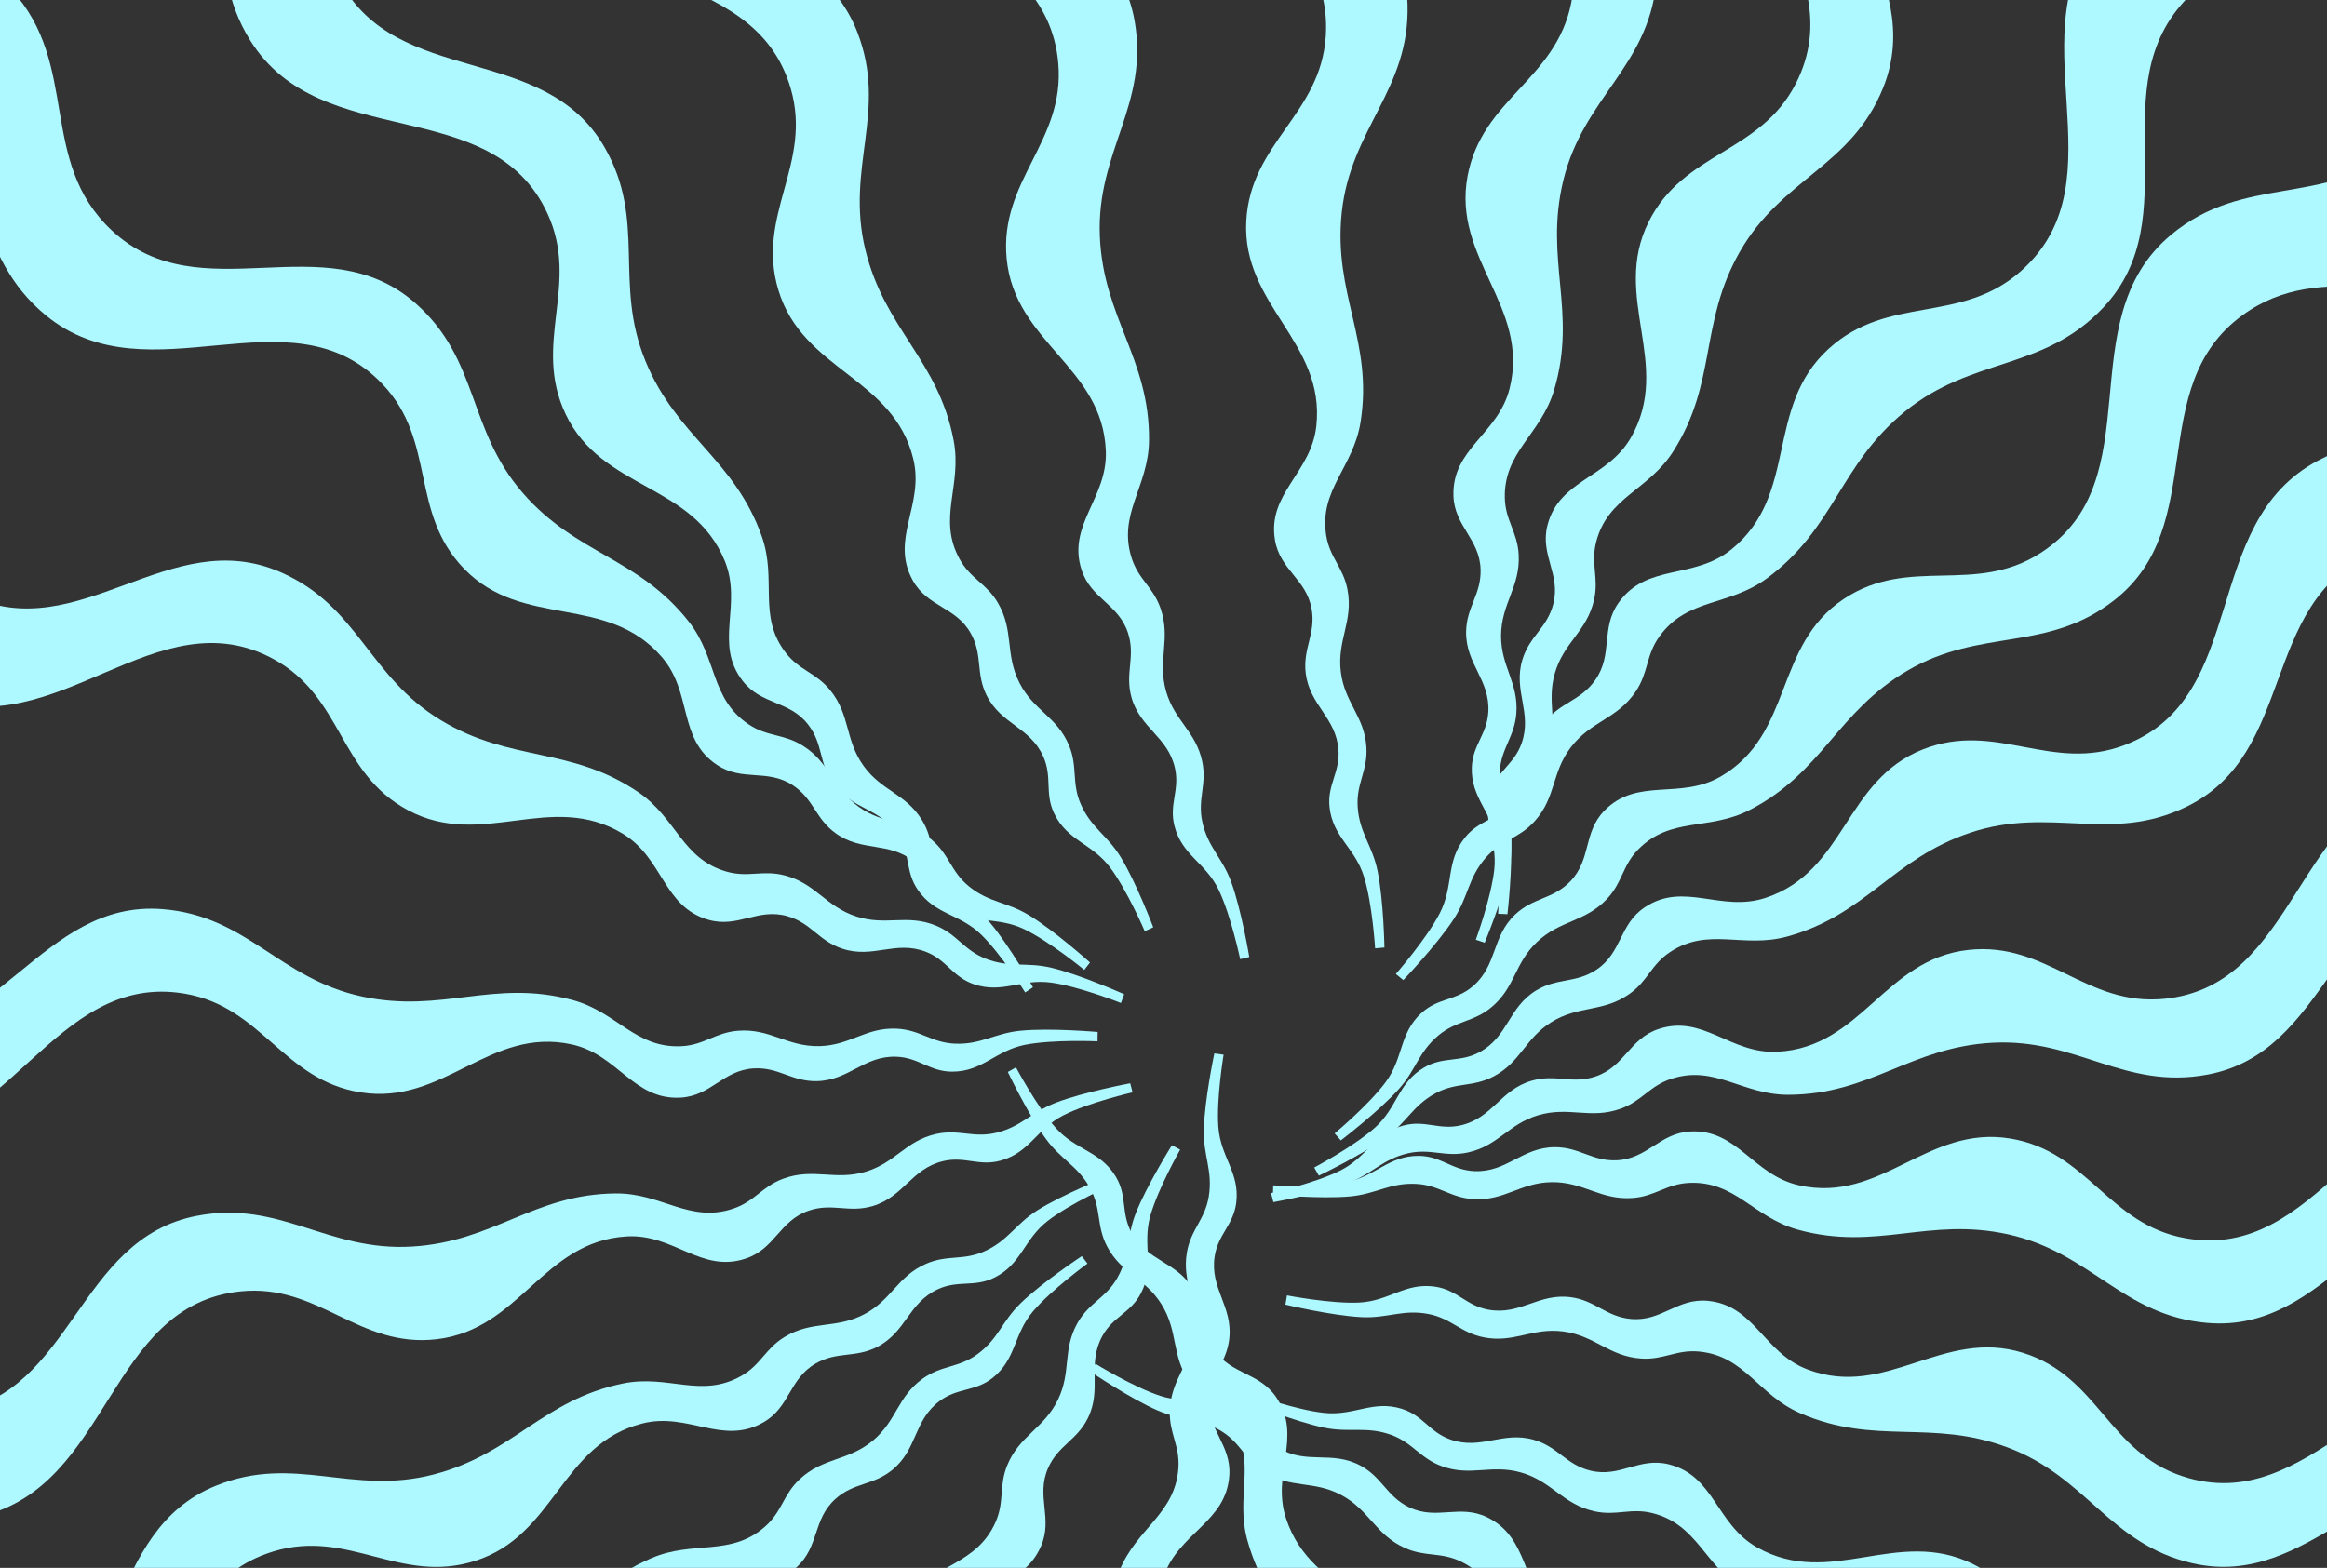 <svg width="1920" height="1294" viewBox="0 0 1920 1294" fill="none" xmlns="http://www.w3.org/2000/svg">
<rect x="0" y="0" width="1920" height="1294" fill="#333333" stroke="none"/>
<g clip-path="url(#clip0_167_13440)">
<path d="M2012.26 -364.534C2066.37 -360.305 2099.38 -326.393 2119.39 -275.935C2151.41 -195.21 2077.93 -138.049 2012.41 -81.124C1947.17 -24.442 1866.53 -63.626 1805.55 -2.389C1732.36 71.103 1806.5 178.275 1735.42 253.808C1685.9 306.43 1627.51 294.053 1571.55 339.769C1517.53 383.9 1513.95 436.131 1457.72 477.412C1426.04 500.665 1392.15 493.355 1369.19 525.244C1357.87 540.97 1360.39 554.75 1349.55 570.809C1334.15 593.619 1312.81 594.871 1296.1 616.742C1280.13 637.656 1284.02 657.607 1266.61 677.337C1253.42 692.276 1238.88 692.937 1225.8 707.977C1211.25 724.729 1211.7 739.804 1199.57 758.394C1185.6 779.818 1157.84 808.863 1157.84 808.863L1151.71 803.8C1151.71 803.8 1176.76 775.224 1187.86 753.859C1199.74 730.996 1192.6 711.369 1208.7 691.26C1220.69 676.294 1235.76 676.701 1248.24 662.149C1266.28 641.129 1257.45 618.12 1274.41 596.227C1287.44 579.405 1303.95 578.657 1316.21 561.263C1331.22 539.969 1320.45 518.651 1335.52 497.398C1358.79 464.589 1397.41 478.705 1428.64 453.364C1484.4 408.12 1455.71 336.224 1508.8 287.875C1558.28 242.811 1617.7 268.053 1667.67 223.536C1752.83 147.687 1659.99 25.158 1735.14 -60.611C1788.17 -121.129 1858.65 -104.168 1914.46 -162.129C1975.34 -225.366 1924.7 -371.377 2012.26 -364.534Z" fill="#AEF8FF"/>
<path d="M1587.66 -584.373C1638.16 -599.511 1679.95 -580.362 1715.76 -541.67C1773.06 -479.77 1726.54 -402.232 1687.14 -327.699C1647.91 -253.485 1561.13 -260.714 1527.36 -183.865C1486.82 -91.637 1591.55 -20.546 1553.64 72.791C1527.23 137.816 1469.99 147.073 1435.33 208.1C1401.87 267.013 1416.93 315.581 1380.47 372.685C1359.92 404.851 1326.66 410.112 1317.04 447.045C1312.3 465.258 1319.41 476.857 1315.22 495.204C1309.27 521.265 1290.37 529.881 1282.91 555.549C1275.77 580.094 1286.29 596.801 1277.43 620.778C1270.72 638.932 1257.78 644.63 1251.21 662.835C1243.89 683.113 1249.59 696.611 1245.12 717.7C1239.98 742.004 1225 778.048 1225 778.048L1217.68 775.608C1217.68 775.608 1230.36 740.942 1232.92 717.697C1235.67 692.823 1222.32 677.547 1229.86 653.686C1235.47 635.929 1249.26 631.015 1255.47 613.457C1264.44 588.095 1248.37 570.348 1256.07 544.57C1261.98 524.762 1276.66 518.299 1281.67 498.245C1287.81 473.694 1270.58 458.158 1276.78 433.624C1286.35 395.749 1326.28 394.998 1345.69 361.095C1380.35 300.564 1329.15 245.496 1360.3 183.088C1389.33 124.921 1451.99 126.961 1481.66 69.117C1532.21 -29.441 1405.16 -107.89 1443.17 -211.927C1469.99 -285.335 1539.78 -294.675 1570.02 -366.742C1603 -445.368 1505.95 -559.878 1587.66 -584.373Z" fill="#AEF8FF"/>
<path d="M1219.34 -655.165C1263.76 -683.558 1309.19 -676.589 1354.24 -649.188C1426.3 -605.353 1402.8 -518.035 1385.32 -435.561C1367.93 -353.44 1282.49 -336.619 1271.05 -253.458C1257.33 -153.654 1377.53 -113.971 1366.64 -13.819C1359.05 55.954 1306.55 80.534 1289.92 148.723C1273.88 214.549 1301.67 257.132 1282.25 322.042C1271.3 358.604 1240.75 372.777 1241.62 410.931C1242.05 429.746 1252.07 438.953 1253.06 457.747C1254.47 484.442 1238.66 497.904 1238.51 524.636C1238.37 550.198 1253.07 563.382 1251.12 588.869C1249.64 608.167 1238.75 617.193 1237.42 636.501C1235.94 658.007 1245.11 669.429 1246.59 690.935C1248.3 715.718 1243.78 754.485 1243.78 754.485L1236.07 754.144C1236.07 754.144 1238.76 717.333 1234.86 694.274C1230.69 669.6 1213.66 658.565 1214.38 633.551C1214.91 614.935 1226.83 606.432 1227.99 587.845C1229.67 560.996 1209.35 548.329 1209.69 521.43C1209.95 500.76 1222.31 490.521 1221.63 469.861C1220.8 444.569 1199.98 434.347 1199.22 409.052C1198.05 370.004 1236.25 358.344 1245.63 320.42C1262.38 252.712 1198.05 213.775 1210.91 145.223C1222.89 81.329 1283.72 66.123 1296.41 2.365C1318.03 -106.27 1174.35 -146.916 1182.41 -257.386C1188.09 -335.332 1252.65 -363.432 1261.99 -441.026C1272.17 -525.681 1147.46 -609.222 1219.34 -655.165Z" fill="#AEF8FF"/>
<path d="M929.639 -611.748C969.867 -645.824 1015.82 -644.99 1064.13 -623.857C1141.41 -590.048 1129.78 -500.372 1123.49 -416.302C1117.23 -332.592 1034.8 -304.502 1034.59 -220.559C1034.33 -119.816 1158.75 -96.556 1161.35 4.153C1163.15 74.314 1114.41 105.692 1107.05 175.491C1099.95 242.871 1133.18 281.357 1122.61 348.281C1116.65 385.978 1088.26 404.108 1094.23 441.802C1097.17 460.391 1108.33 468.176 1111.82 486.668C1116.79 512.935 1102.92 528.39 1106.35 554.902C1109.62 580.254 1125.95 591.355 1127.42 616.875C1128.54 636.197 1118.95 646.597 1120.21 665.91C1121.62 687.421 1132.24 697.514 1136.58 718.629C1141.59 742.961 1142.29 781.985 1142.29 781.985L1134.6 782.677C1134.6 782.677 1132.35 745.837 1125.4 723.506C1117.97 699.611 1099.62 690.951 1096.99 666.066C1095.03 647.546 1105.7 637.526 1104.37 618.951C1102.44 592.119 1080.62 582.28 1077.35 555.577C1074.85 535.059 1085.72 523.26 1082.29 502.875C1078.09 477.921 1056.09 470.574 1051.96 445.608C1045.58 407.066 1081.88 390.405 1086.1 351.567C1093.65 282.228 1024.7 252.239 1028.28 182.583C1031.61 117.661 1089.86 94.461 1093.91 29.579C1100.81 -80.971 952.991 -102.046 946.209 -212.601C941.423 -290.608 1001.65 -327.086 1000.53 -405.231C999.309 -490.488 864.546 -556.609 929.639 -611.748Z" fill="#AEF8FF"/>
<path d="M617.164 -558.023C651.994 -597.602 697.581 -603.478 748.45 -589.614C829.832 -567.435 831.408 -477.022 837.443 -392.934C843.452 -309.205 766.005 -269.396 778.034 -186.319C792.47 -86.616 918.954 -81.748 936.206 17.507C948.224 86.654 904.571 124.806 907.47 194.932C910.269 262.627 948.762 295.855 948.058 363.606C947.661 401.769 922.222 423.844 933.618 460.266C939.238 478.227 951.413 484.302 957.57 502.087C966.315 527.348 954.847 544.661 962.101 570.39C969.038 594.993 986.81 603.595 991.987 628.627C995.907 647.58 987.942 659.266 992.008 678.189C996.537 699.264 1008.51 707.702 1015.89 727.957C1024.39 751.3 1030.77 789.805 1030.77 789.805L1023.27 791.61C1023.27 791.61 1015.67 755.492 1005.54 734.414C994.698 711.858 975.287 705.965 969.051 681.73C964.41 663.694 973.51 652.225 969.481 634.043C963.661 607.778 940.638 601.227 933.517 575.285C928.045 555.352 937.085 542.093 930.719 522.427C922.924 498.351 900.085 494.291 892.357 470.195C880.426 432.995 913.905 411.219 912.423 372.181C909.777 302.482 837.191 282.868 830.574 213.435C824.407 148.72 878.65 117.274 873.197 52.495C863.904 -57.879 714.59 -57.174 691.76 -165.559C675.651 -242.034 729.911 -286.904 717.41 -364.051C703.771 -448.219 560.808 -493.983 617.164 -558.023Z" fill="#AEF8FF"/>
<path d="M281.71 -475.27C308.104 -520.909 351.654 -535.608 404.255 -531.987C488.406 -526.194 507.676 -437.844 530.08 -356.571C552.388 -275.645 484.248 -221.425 512.331 -142.318C546.034 -47.38 671.018 -67.404 707.394 26.542C732.736 91.991 697.41 137.96 714.001 206.157C730.017 271.99 774.278 297.026 786.87 363.601C793.962 401.101 773.345 427.735 791.661 461.216C800.693 477.727 813.823 481.297 823.347 497.529C836.875 520.586 829.023 539.811 841.181 563.619C852.807 586.384 871.921 591.335 881.905 614.866C889.464 632.683 883.945 645.704 891.642 663.462C900.215 683.241 913.611 689.167 924.816 707.583C937.729 728.806 951.535 765.312 951.535 765.312L944.532 768.553C944.532 768.553 929.997 734.627 915.932 715.943C900.881 695.95 880.691 693.977 869.825 671.435C861.738 654.659 868.412 641.628 860.897 624.589C850.041 599.975 826.18 598.065 814.112 574.023C804.838 555.549 811.103 540.775 801.004 522.738C788.641 500.658 765.449 501.155 753.147 479.041C734.155 444.903 762.714 416.986 753.607 378.995C737.348 311.168 662.326 306.165 642.224 239.377C623.489 177.127 670.515 135.657 652.467 73.204C621.716 -33.206 475.438 -3.242 431.801 -105.047C401.012 -176.88 445.422 -231.516 418.039 -304.716C388.164 -384.576 239.002 -401.424 281.71 -475.27Z" fill="#AEF8FF"/>
<path d="M1.943 -309.755C21.105 -358.871 61.92 -380.01 114.46 -384.414C198.516 -391.459 230.972 -307.058 265.452 -230.127C299.783 -153.524 240.662 -89.59 280.426 -15.662C328.148 73.061 448.645 34.3 498.858 121.637C533.839 182.481 505.899 233.28 532.649 298.168C558.472 360.808 606.019 378.836 628.569 442.728C641.271 478.717 624.936 508.172 648.121 538.485C659.554 553.434 673.074 554.97 684.951 569.569C701.822 590.305 696.979 610.499 712.609 632.186C727.555 652.923 747.199 654.915 760.639 676.659C770.815 693.122 767.336 706.83 777.639 723.214C789.115 741.462 803.255 745.287 817.126 761.789C833.11 780.806 852.296 814.794 852.296 814.794L845.867 819.06C845.867 819.06 826.351 787.733 809.613 771.4C791.702 753.923 771.446 755.038 757.285 734.406C746.746 719.052 751.365 705.159 741.35 689.457C726.885 666.777 703.01 668.51 687.433 646.578C675.462 629.725 679.413 614.172 666.693 597.877C651.122 577.929 628.274 581.94 612.758 561.949C588.805 531.089 612.796 499.161 598.029 462.993C571.664 398.419 496.751 404.86 466.746 341.897C438.78 283.212 478.967 235.084 451.65 176.095C405.104 75.584 265.069 127.402 206.486 33.399C165.151 -32.928 200.754 -93.672 162.579 -161.867C120.929 -236.268 -29.062 -230.282 1.943 -309.755Z" fill="#AEF8FF"/>
<path d="M-265.683 0.393C-263.216 -52.27 -231.293 -85.34 -182.912 -106.298C-105.512 -139.827 -47.794 -70.217 9.455 -8.331C66.46 53.289 30.861 132.76 92.158 190.111C165.723 258.94 267.523 183.716 343.005 250.435C395.591 296.917 385.343 353.979 431.42 406.922C475.901 458.03 526.716 459.924 568.496 513.264C592.029 543.309 585.959 576.439 617.613 597.758C633.223 608.271 646.525 605.407 662.443 615.446C685.055 629.707 686.916 650.39 708.656 665.947C729.443 680.823 748.695 676.435 768.376 692.746C783.278 705.096 784.361 719.196 799.358 731.43C816.062 745.057 830.683 744.163 849.098 755.37C870.32 768.284 899.359 794.362 899.359 794.362L894.629 800.459C894.629 800.459 866.128 777.007 845.05 766.878C822.494 756.039 803.656 763.565 783.646 748.539C768.754 737.356 768.692 722.715 754.187 711.036C733.234 694.165 711.164 703.434 689.396 687.628C672.669 675.482 671.444 659.482 654.186 648.104C633.058 634.176 612.689 645.275 591.599 631.289C559.042 609.698 571.577 571.779 546.029 542.223C500.417 489.456 431.487 519.491 382.94 469.412C337.692 422.736 360.399 364.293 315.668 317.121C239.452 236.747 123.309 330.585 37.766 260.223C-22.593 210.576 -8.26 141.641 -66.221 89.215C-129.456 32.018 -269.675 85.607 -265.683 0.393Z" fill="#AEF8FF"/>
<path d="M-424.191 419.914C-437.91 369.009 -417.599 327.776 -377.92 293.056C-314.44 237.51 -238.235 286.191 -164.834 327.658C-91.747 368.948 -101.401 455.491 -25.529 491.405C65.529 534.507 139.523 431.809 231.763 472.317C296.024 500.538 303.675 558.006 363.708 594.366C421.661 629.465 470.631 615.765 526.693 653.815C558.272 675.247 562.599 708.649 599.248 719.293C617.321 724.542 629.115 717.756 647.338 722.46C673.222 729.142 681.306 748.271 706.755 756.453C731.09 764.277 748.085 754.225 771.804 763.753C789.764 770.967 795.097 784.065 813.112 791.14C833.177 799.02 846.828 793.708 867.785 798.762C891.935 804.585 927.546 820.56 927.546 820.56L924.902 827.809C924.902 827.809 890.604 814.172 867.44 810.956C842.653 807.516 827.01 820.431 803.369 812.227C785.775 806.121 781.25 792.197 763.872 785.5C738.77 775.826 720.581 791.387 695.029 782.976C675.394 776.513 669.345 761.65 649.438 756.08C625.068 749.262 609.057 766.048 584.706 759.163C547.113 748.534 547.481 708.599 514.134 688.247C454.597 651.913 398.118 701.547 336.606 668.668C279.274 638.024 283.066 575.439 226.076 544.164C128.971 490.876 46.997 615.677 -55.936 574.769C-128.563 545.905 -135.947 475.885 -207.14 443.643C-284.811 408.466 -401.993 502.282 -424.191 419.914Z" fill="#AEF8FF"/>
<path d="M-502.729 915.481C-532.352 871.869 -526.653 826.259 -500.522 780.465C-458.716 707.204 -370.776 728.265 -287.846 743.427C-205.27 758.525 -186.071 843.462 -102.623 852.568C-2.474 863.496 33.837 742.238 134.254 750.329C204.211 755.965 230.248 807.765 298.875 822.476C365.123 836.677 406.914 807.705 472.34 825.312C509.194 835.23 524.215 865.376 562.329 863.44C581.124 862.485 590.048 852.214 608.807 850.695C635.452 848.537 649.351 863.968 676.077 863.371C701.632 862.8 714.401 847.74 739.933 848.98C759.264 849.919 768.59 860.551 787.929 861.341C809.467 862.22 820.629 852.733 842.085 850.65C866.811 848.25 905.689 851.69 905.689 851.69L905.563 859.406C905.563 859.406 868.691 857.744 845.75 862.286C821.202 867.147 810.647 884.471 785.623 884.455C767 884.443 758.167 872.767 739.554 872.126C712.669 871.2 700.574 891.856 673.676 892.271C653.007 892.59 642.427 880.524 621.794 881.776C596.535 883.309 586.898 904.41 561.635 905.874C522.634 908.133 509.912 870.276 471.741 861.959C403.592 847.11 366.466 912.494 297.582 901.556C233.378 891.362 216.48 830.982 152.393 820.081C43.196 801.506 6.578 946.261 -104.074 941.292C-182.148 937.786 -212.04 874.038 -289.864 866.87C-374.771 859.05 -454.797 986.049 -502.729 915.481Z" fill="#AEF8FF"/>
<path d="M-407.08 1333.53C-447.322 1299.47 -454.075 1254.01 -441.193 1202.88C-420.585 1121.09 -330.22 1117.77 -246.263 1110.12C-162.666 1102.5 -121.372 1179.16 -38.543 1165.54C60.864 1149.18 63.296 1022.63 162.2 1003.47C231.103 990.123 270.088 1033.03 340.145 1028.78C407.774 1024.68 440.255 985.557 508.006 984.956C546.17 984.618 568.731 1009.63 604.927 997.532C622.776 991.567 628.616 979.277 646.278 972.779C671.367 963.549 688.897 974.682 714.482 966.934C738.946 959.525 747.205 941.59 772.132 935.932C791.007 931.648 802.844 939.386 821.685 934.956C842.669 930.023 850.875 917.888 870.984 910.122C894.159 901.173 932.533 894.052 932.533 894.052L934.483 901.518C934.483 901.518 898.518 909.814 877.638 920.347C855.296 931.619 849.778 951.14 825.667 957.841C807.724 962.828 796.082 953.952 777.98 958.33C751.833 964.654 745.726 987.799 719.927 995.418C700.102 1001.27 686.671 992.49 667.131 999.234C643.211 1007.49 639.591 1030.4 615.648 1038.59C578.685 1051.24 556.269 1018.19 517.266 1020.42C447.631 1024.41 429.418 1097.36 360.125 1105.31C295.541 1112.72 263.057 1059.09 198.395 1065.79C88.22 1077.21 91.799 1226.48 -16.126 1251.4C-92.276 1268.97 -138.182 1215.59 -215.074 1229.57C-298.964 1244.83 -341.967 1388.65 -407.08 1333.53Z" fill="#AEF8FF"/>
<path d="M-317.399 1659.12C-363.417 1633.39 -378.749 1590.06 -375.894 1537.41C-371.326 1453.18 -283.267 1432.63 -202.328 1409.04C-121.736 1385.56 -66.529 1452.9 12.16 1423.67C106.597 1388.59 84.756 1263.91 178.163 1226.17C243.236 1199.88 289.715 1234.53 357.663 1216.95C423.256 1199.98 447.645 1155.36 514.029 1141.8C551.422 1134.16 578.353 1154.39 611.564 1135.59C627.942 1126.31 631.32 1113.13 647.412 1103.37C670.269 1089.51 689.607 1097.08 713.235 1084.58C735.829 1072.62 740.501 1053.44 763.884 1043.11C781.589 1035.3 794.689 1040.63 812.333 1032.67C831.985 1023.81 837.716 1010.33 855.967 998.858C876.999 985.638 913.301 971.302 913.301 971.302L916.643 978.257C916.643 978.257 882.932 993.285 864.455 1007.62C844.684 1022.96 843.005 1043.18 820.623 1054.37C803.967 1062.7 790.84 1056.22 773.912 1063.98C749.459 1075.19 747.896 1099.08 724.032 1111.5C705.695 1121.04 690.832 1114.99 672.944 1125.35C651.046 1138.03 651.88 1161.21 629.948 1173.84C596.09 1193.32 567.76 1165.17 529.906 1174.83C462.323 1192.08 458.412 1267.16 391.924 1288.24C329.954 1307.88 287.803 1261.46 225.62 1280.41C119.668 1312.71 151.759 1458.54 50.599 1503.65C-20.777 1535.48 -76.055 1491.87 -148.847 1520.32C-228.265 1551.35 -242.939 1700.74 -317.399 1659.12Z" fill="#AEF8FF"/>
<path d="M-169.278 1964.18C-219.622 1948.53 -243.584 1909.31 -251.679 1857.21C-264.63 1773.86 -182.726 1735.53 -108.415 1695.72C-34.422 1656.08 33.519 1710.55 104.461 1665.67C189.601 1611.82 142.446 1494.35 226.028 1438.11C284.256 1398.93 336.897 1423.22 399.739 1391.96C460.404 1361.79 475.037 1313.09 537.181 1286.09C572.186 1270.89 602.719 1285.11 631.323 1259.84C645.429 1247.39 646.008 1233.79 659.734 1220.91C679.23 1202.62 699.715 1206.03 720.247 1188.91C739.879 1172.54 740.482 1152.81 761.225 1137.87C776.93 1126.56 790.849 1129.06 806.466 1117.63C823.861 1104.9 826.679 1090.52 842.163 1075.52C860.007 1058.24 892.559 1036.71 892.559 1036.71L897.267 1042.82C897.267 1042.82 867.393 1064.49 852.28 1082.34C836.109 1101.44 838.648 1121.57 819.065 1137.15C804.492 1148.74 790.308 1145.11 775.351 1156.21C753.746 1172.24 757.157 1195.93 736.377 1213.01C720.41 1226.14 704.616 1223.3 689.259 1237.13C670.457 1254.07 676.068 1276.58 657.22 1293.47C628.124 1319.53 594.585 1297.85 559.548 1315.13C496.992 1345.98 508.696 1420.25 448.003 1454.62C391.434 1486.65 340.595 1449.96 283.677 1481.36C186.696 1534.87 248.252 1670.91 158.611 1735.97C95.361 1781.88 32.259 1750.64 -33.077 1793.53C-104.358 1840.32 -87.818 1989.51 -169.278 1964.18Z" fill="#AEF8FF"/>
<path d="M383.701 2228.76C331.391 2235.33 293.352 2209.52 264.436 2165.44C218.176 2094.9 276.9 2026.14 328.094 1959.16C379.069 1892.46 463.454 1913.96 509.488 1843.76C564.735 1759.52 473.223 1672.07 526.064 1586.3C562.877 1526.54 620.851 1526.89 665.142 1472.45C707.899 1419.89 701.083 1369.5 746.5 1319.22C772.083 1290.9 805.763 1291.22 821.359 1256.39C829.05 1239.21 823.956 1226.59 831.128 1209.19C841.315 1184.48 861.376 1179.11 872.99 1155.03C884.095 1132.01 876.483 1113.79 889.19 1091.61C898.812 1074.82 912.521 1071.34 922.012 1054.47C932.584 1035.69 929.206 1021.43 937.101 1001.37C946.2 978.257 966.932 945.189 966.932 945.189L973.747 948.808C973.747 948.808 955.511 980.897 949.132 1003.4C942.306 1027.47 952.94 1044.75 941.554 1067.03C933.08 1083.61 918.665 1086.18 909.636 1102.46C896.593 1125.99 909.497 1146.15 897.642 1170.3C888.533 1188.86 872.978 1192.8 864.716 1211.75C854.603 1234.94 869.019 1253.12 858.842 1276.29C843.131 1312.05 803.628 1306.18 778.872 1336.4C734.674 1390.36 776.045 1453.15 734.998 1509.54C696.739 1562.09 635.276 1549.71 596.44 1601.84C530.27 1690.67 642.574 1789.07 587.862 1885.38C549.258 1953.33 478.888 1950.99 437.136 2017.05C391.585 2089.13 468.344 2218.13 383.701 2228.76Z" fill="#AEF8FF"/>
<path d="M895.772 2275.25C848.911 2299.41 804.319 2288.27 762.003 2256.81C694.306 2206.49 725.797 2121.73 750.83 2041.23C775.756 1961.07 862.387 1952.23 881.469 1870.48C904.371 1772.38 788.365 1721.74 808.482 1623.02C822.497 1554.25 877.053 1534.64 899.917 1468.28C921.988 1404.23 898.256 1359.25 923.609 1296.42C937.89 1261.03 969.626 1249.74 972.291 1211.67C973.605 1192.9 964.482 1182.81 965.232 1164C966.297 1137.29 983.288 1125.35 985.911 1098.75C988.42 1073.31 975.006 1058.82 979.311 1033.62C982.57 1014.54 994.247 1006.56 997.358 987.462C1000.82 966.186 992.749 953.964 993.263 932.413C993.856 907.578 1001.95 869.396 1001.95 869.396L1009.59 870.45C1009.59 870.45 1003.51 906.854 1005.26 930.174C1007.13 955.129 1023.05 967.693 1020.03 992.533C1017.77 1011.02 1005.12 1018.38 1002.24 1036.78C998.087 1063.36 1017.14 1077.85 1014.31 1104.61C1012.14 1125.16 998.89 1134.21 997.65 1154.85C996.132 1180.11 1015.92 1192.21 1014.33 1217.47C1011.88 1256.46 972.768 1264.53 959.918 1301.43C936.975 1367.29 997.416 1412.02 978.267 1479.08C960.419 1541.59 898.445 1551.1 879.91 1613.41C848.328 1719.58 987.624 1773.35 969.374 1882.6C956.497 1959.69 889.615 1981.69 873.133 2058.09C855.151 2141.43 971.595 2236.16 895.772 2275.25Z" fill="#AEF8FF"/>
<path d="M2102.94 -56.034C2154.23 -43.825 2180.79 -6.312 2192.39 45.12C2210.96 127.402 2131.83 171.181 2060.39 215.934C1989.25 260.495 1917.78 210.749 1850.03 260.322C1768.73 319.816 1823.73 433.821 1744.15 495.592C1688.71 538.625 1634.54 517.952 1573.96 553.389C1515.48 587.598 1504.17 637.177 1444 668.317C1410.1 685.858 1378.68 673.738 1351.85 700.879C1338.62 714.263 1338.96 727.866 1326.14 741.642C1307.92 761.209 1287.25 759.196 1267.93 777.666C1249.45 795.327 1250.18 815.058 1230.5 831.366C1215.6 843.714 1201.54 842.158 1186.73 854.62C1170.24 868.501 1168.4 883.034 1153.97 899.046C1137.33 917.498 1106.31 941.186 1106.31 941.186L1101.2 935.406C1101.2 935.406 1129.54 911.759 1143.41 892.93C1158.25 872.781 1154.36 852.872 1172.84 836.003C1186.6 823.448 1200.99 826.108 1215.17 814.026C1235.64 796.572 1230.63 773.164 1250.2 754.713C1265.25 740.534 1281.2 742.303 1295.58 727.46C1313.19 709.288 1306.07 687.211 1323.73 669.088C1351 641.11 1385.93 660.472 1419.72 640.861C1480.04 605.848 1463.34 532.538 1521.56 494.142C1575.84 458.355 1629.04 491.526 1683.7 456.339C1776.84 396.386 1706.22 264.828 1791.25 193.849C1851.25 143.768 1916.32 170.66 1978.6 123.45C2046.55 71.944 2019.95 -75.79 2102.94 -56.034Z" fill="#AEF8FF"/>
<path d="M2268.97 199.947C2316.63 222.468 2334.89 264.65 2335.64 317.37C2336.84 401.712 2250.39 428.237 2171.26 457.299C2092.46 486.236 2032.78 422.824 1956.27 457.366C1864.45 498.82 1894.76 621.715 1804.15 665.751C1741.03 696.429 1692.29 665.034 1625.7 687.219C1561.42 708.636 1540.14 754.819 1474.84 772.884C1438.06 783.06 1409.81 764.721 1377.96 785.748C1362.25 796.118 1359.78 809.498 1344.4 820.335C1322.54 835.727 1302.73 829.495 1280.01 843.584C1258.29 857.056 1254.94 876.515 1232.31 888.414C1215.19 897.424 1201.75 893.003 1184.69 902.145C1165.69 912.328 1160.9 926.169 1143.47 938.862C1123.39 953.489 1088.16 970.272 1088.16 970.272L1084.35 963.562C1084.35 963.562 1116.95 946.265 1134.41 930.7C1153.08 914.045 1153.38 893.76 1174.94 881.064C1190.99 871.615 1204.53 877.186 1220.88 868.285C1244.51 855.427 1244.44 831.49 1267.4 817.47C1285.04 806.697 1300.28 811.717 1317.42 800.158C1338.4 786.008 1335.98 762.936 1357 748.844C1389.45 727.088 1419.64 753.236 1456.74 741.012C1522.99 719.188 1521.76 644.009 1586.65 618.443C1647.13 594.613 1692.36 638.041 1753.1 614.88C1856.6 575.416 1814.61 432.125 1912.45 380.201C1981.49 343.565 2039.62 383.295 2110.29 349.94C2187.4 313.55 2191.83 163.505 2268.97 199.947Z" fill="#AEF8FF"/>
<path d="M2392.59 559.86C2432.65 594.136 2439.16 639.638 2426 690.695C2404.95 772.377 2314.57 775.209 2230.58 782.411C2146.94 789.583 2106.06 712.695 2023.16 725.877C1923.66 741.697 1920.55 868.237 1821.55 886.865C1752.57 899.843 1713.82 856.724 1643.74 860.597C1576.09 864.336 1543.4 903.287 1475.65 903.524C1437.48 903.657 1415.05 878.528 1378.79 890.428C1360.91 896.297 1355.01 908.556 1337.31 914.959C1312.17 924.054 1294.7 912.827 1269.08 920.438C1244.57 927.716 1236.22 945.606 1211.26 951.13C1192.36 955.313 1180.57 947.511 1161.7 951.84C1140.69 956.661 1132.42 968.752 1112.27 976.409C1089.05 985.234 1050.64 992.149 1050.64 992.149L1048.73 984.673C1048.73 984.673 1084.74 976.57 1105.67 966.149C1128.08 954.997 1133.7 935.506 1157.84 928.934C1175.81 924.043 1187.41 932.982 1205.53 928.702C1231.71 922.518 1237.94 899.406 1263.78 891.925C1283.64 886.177 1297.02 895.032 1316.6 888.393C1340.56 880.265 1344.31 857.371 1368.29 849.309C1405.32 836.863 1427.56 870.036 1466.58 868.011C1536.23 864.397 1554.84 791.546 1624.17 783.965C1688.79 776.9 1720.99 830.701 1785.69 824.348C1895.92 813.523 1893.14 664.234 2001.2 639.9C2077.44 622.73 2123.06 676.362 2200.03 662.791C2284 647.984 2327.77 504.399 2392.59 559.86Z" fill="#AEF8FF"/>
<path d="M2459.09 930.309C2488.46 974.091 2482.5 1019.67 2456.11 1065.31C2413.88 1138.33 2326.06 1116.77 2243.22 1101.13C2160.73 1085.56 2142.02 1000.51 2058.63 990.929C1958.54 979.427 1921.54 1100.47 1821.17 1091.81C1751.24 1085.77 1725.5 1033.82 1656.96 1018.72C1590.8 1004.14 1548.84 1032.87 1483.52 1014.89C1446.72 1004.76 1431.87 974.529 1393.75 976.246C1374.95 977.093 1365.96 987.314 1347.2 988.725C1320.54 990.73 1306.73 975.22 1280 975.664C1254.44 976.088 1241.59 991.075 1216.06 989.688C1196.74 988.638 1187.47 977.953 1168.14 977.053C1146.61 976.05 1135.39 985.473 1113.92 987.433C1089.18 989.691 1050.33 986.028 1050.33 986.028L1050.5 978.314C1050.5 978.314 1087.36 980.187 1110.32 975.776C1134.9 971.056 1145.55 953.793 1170.58 953.952C1189.2 954.071 1197.97 965.797 1216.57 966.545C1243.45 967.625 1255.67 947.038 1282.57 946.778C1303.24 946.578 1313.75 958.704 1334.39 957.57C1359.66 956.182 1369.41 935.136 1394.68 933.817C1433.7 931.782 1446.2 969.711 1484.33 978.247C1552.39 993.486 1589.89 928.316 1658.71 939.648C1722.85 950.21 1739.41 1010.69 1803.43 1021.95C1912.52 1041.15 1949.96 896.611 2060.59 902.214C2138.64 906.167 2168.16 970.086 2245.95 977.7C2330.81 986.006 2411.56 859.468 2459.09 930.309Z" fill="#AEF8FF"/>
<path d="M2463.13 1220.2C2486.03 1267.69 2473.71 1311.97 2441.14 1353.44C2389.04 1419.77 2305.14 1386.04 2225.33 1358.87C2145.86 1331.83 2139.33 1244.99 2058.12 1223.74C1960.66 1198.24 1906.95 1312.86 1808.81 1290.13C1740.44 1274.29 1722.28 1219.23 1656.55 1194.61C1593.11 1170.85 1547.52 1193.38 1485.38 1166.36C1450.38 1151.15 1439.94 1119.12 1401.96 1115.45C1383.23 1113.63 1372.89 1122.48 1354.11 1121.23C1327.44 1119.46 1315.96 1102.16 1289.43 1098.83C1264.07 1095.64 1249.23 1108.67 1224.15 1103.7C1205.17 1099.93 1197.5 1088.05 1178.49 1084.43C1157.31 1080.4 1144.88 1088.15 1123.35 1087.06C1098.54 1085.81 1060.59 1076.7 1060.59 1076.7L1061.85 1069.09C1061.85 1069.09 1098.08 1076.14 1121.43 1075.01C1146.43 1073.8 1159.41 1058.22 1184.16 1061.9C1202.58 1064.65 1209.61 1077.49 1227.92 1080.86C1254.38 1085.72 1269.38 1067.06 1296.05 1070.59C1316.54 1073.31 1325.23 1086.8 1345.83 1088.58C1371.04 1090.77 1383.67 1071.31 1408.87 1073.57C1447.78 1077.06 1454.81 1116.37 1491.35 1130.2C1556.58 1154.88 1602.9 1095.65 1669.43 1116.58C1731.45 1136.08 1739.31 1198.29 1801.1 1218.47C1906.39 1252.86 1963.85 1115.05 2072.57 1136.19C2149.29 1151.11 2169.51 1218.56 2245.44 1237.06C2328.28 1257.25 2426.07 1143.37 2463.13 1220.2Z" fill="#AEF8FF"/>
<path d="M2396.37 1514.28C2411.76 1564.71 2392.83 1606.59 2354.31 1642.6C2292.7 1700.21 2214.93 1654.07 2140.2 1615.05C2065.79 1576.19 2072.58 1489.37 1995.57 1455.98C1903.14 1415.91 1832.57 1520.99 1739.05 1483.55C1673.89 1457.47 1664.35 1400.28 1603.15 1365.93C1544.07 1332.76 1495.57 1348.07 1438.29 1311.89C1406.02 1291.51 1400.59 1258.27 1363.61 1248.84C1345.37 1244.19 1333.81 1251.36 1315.44 1247.26C1289.35 1241.44 1280.64 1222.59 1254.94 1215.25C1230.36 1208.23 1213.7 1218.84 1189.68 1210.1C1171.49 1203.48 1165.73 1190.57 1147.49 1184.09C1127.18 1176.88 1113.71 1182.63 1092.6 1178.28C1068.27 1173.25 1032.15 1158.46 1032.15 1158.46L1034.55 1151.13C1034.55 1151.13 1069.28 1163.63 1092.54 1166.08C1117.43 1168.7 1132.64 1155.27 1156.54 1162.69C1174.32 1168.21 1179.3 1181.98 1196.89 1188.1C1222.3 1196.94 1239.97 1180.79 1265.78 1188.35C1285.62 1194.16 1292.15 1208.82 1312.23 1213.73C1336.82 1219.74 1352.27 1202.43 1376.83 1208.51C1414.75 1217.89 1415.7 1257.82 1449.7 1277.06C1510.41 1311.41 1565.22 1259.94 1627.78 1290.77C1686.09 1319.5 1684.37 1382.18 1742.36 1411.56C1841.17 1461.61 1918.98 1334.17 2023.21 1371.66C2096.75 1398.11 2106.44 1467.85 2178.66 1497.73C2257.45 1530.32 2371.47 1432.69 2396.37 1514.28Z" fill="#AEF8FF"/>
<path d="M2161.65 1761.42C2166.33 1813.93 2139.17 1851.01 2094.06 1878.32C2021.9 1922 1955.31 1860.83 1890.22 1807.25C1825.41 1753.9 1849.94 1670.35 1781.46 1621.81C1699.26 1563.55 1608.56 1651.84 1524.76 1595.94C1466.37 1556.99 1468.81 1499.07 1416 1452.84C1365.02 1408.21 1314.42 1413.2 1265.81 1366C1238.43 1339.41 1239.97 1305.76 1205.73 1288.92C1188.84 1280.61 1176.05 1285.25 1158.92 1277.45C1134.59 1266.38 1129.95 1246.13 1106.3 1233.66C1083.7 1221.73 1065.21 1228.68 1043.51 1215.18C1027.07 1204.95 1024.1 1191.13 1007.58 1181.03C989.19 1169.79 974.824 1172.65 955.063 1164.04C932.29 1154.11 899.993 1132.2 899.993 1132.2L903.856 1125.52C903.856 1125.52 935.265 1144.9 957.519 1152.09C981.333 1159.78 998.981 1149.78 1020.84 1161.96C1037.1 1171.03 1039.14 1185.52 1055.1 1195.14C1078.14 1209.02 1098.75 1196.85 1122.46 1209.57C1140.67 1219.35 1144.05 1235.03 1162.68 1243.98C1185.5 1254.92 1204.18 1241.17 1226.97 1252.18C1262.15 1269.17 1254.85 1308.44 1284.16 1334.27C1336.48 1380.39 1400.72 1341.31 1455.59 1384.37C1506.73 1424.5 1492.13 1485.48 1542.83 1526.17C1629.21 1595.51 1731.6 1486.83 1825.87 1544.99C1892.39 1586.02 1887.5 1656.26 1952.02 1700.37C2022.4 1748.5 2154.09 1676.45 2161.65 1761.42Z" fill="#AEF8FF"/>
<path d="M1602.7 2064.98C1580.22 2112.66 1538.05 2130.95 1485.33 2131.73C1400.99 2132.99 1374.4 2046.56 1345.28 1967.45C1316.29 1888.67 1379.66 1828.94 1345.07 1752.46C1303.55 1660.67 1180.67 1691.07 1136.57 1600.49C1105.85 1537.39 1137.21 1488.63 1114.98 1422.06C1093.52 1357.79 1047.32 1336.54 1029.21 1271.25C1019.01 1234.48 1037.33 1206.21 1016.28 1174.38C1005.9 1158.68 992.516 1156.22 981.669 1140.84C966.262 1118.99 972.48 1099.18 958.375 1076.47C944.888 1054.76 925.427 1051.42 913.511 1028.81C904.489 1011.68 908.901 998.247 899.747 981.195C889.551 962.201 875.707 957.415 863.002 940C848.361 919.93 831.553 884.705 831.553 884.705L838.26 880.89C838.26 880.89 855.58 913.484 871.157 930.927C887.826 949.592 908.11 949.871 920.822 971.426C930.282 987.467 924.72 1001.01 933.633 1017.36C946.507 1040.98 970.444 1040.89 984.48 1063.84C995.265 1081.48 990.256 1096.72 1001.83 1113.85C1015.99 1134.82 1039.06 1132.39 1053.17 1153.4C1074.95 1185.83 1048.82 1216.03 1061.07 1253.13C1082.94 1319.36 1158.12 1318.08 1183.73 1382.95C1207.6 1443.42 1164.21 1488.68 1187.41 1549.4C1226.95 1652.87 1370.21 1610.79 1422.2 1708.59C1458.88 1777.6 1419.19 1835.75 1452.6 1906.41C1489.04 1983.49 1639.09 1987.82 1602.7 2064.98Z" fill="#AEF8FF"/>
</g>
<defs>
<clipPath id="clip0_167_13440">
<rect width="1920" height="1320" fill="white"/>
</clipPath>
</defs>
</svg>
